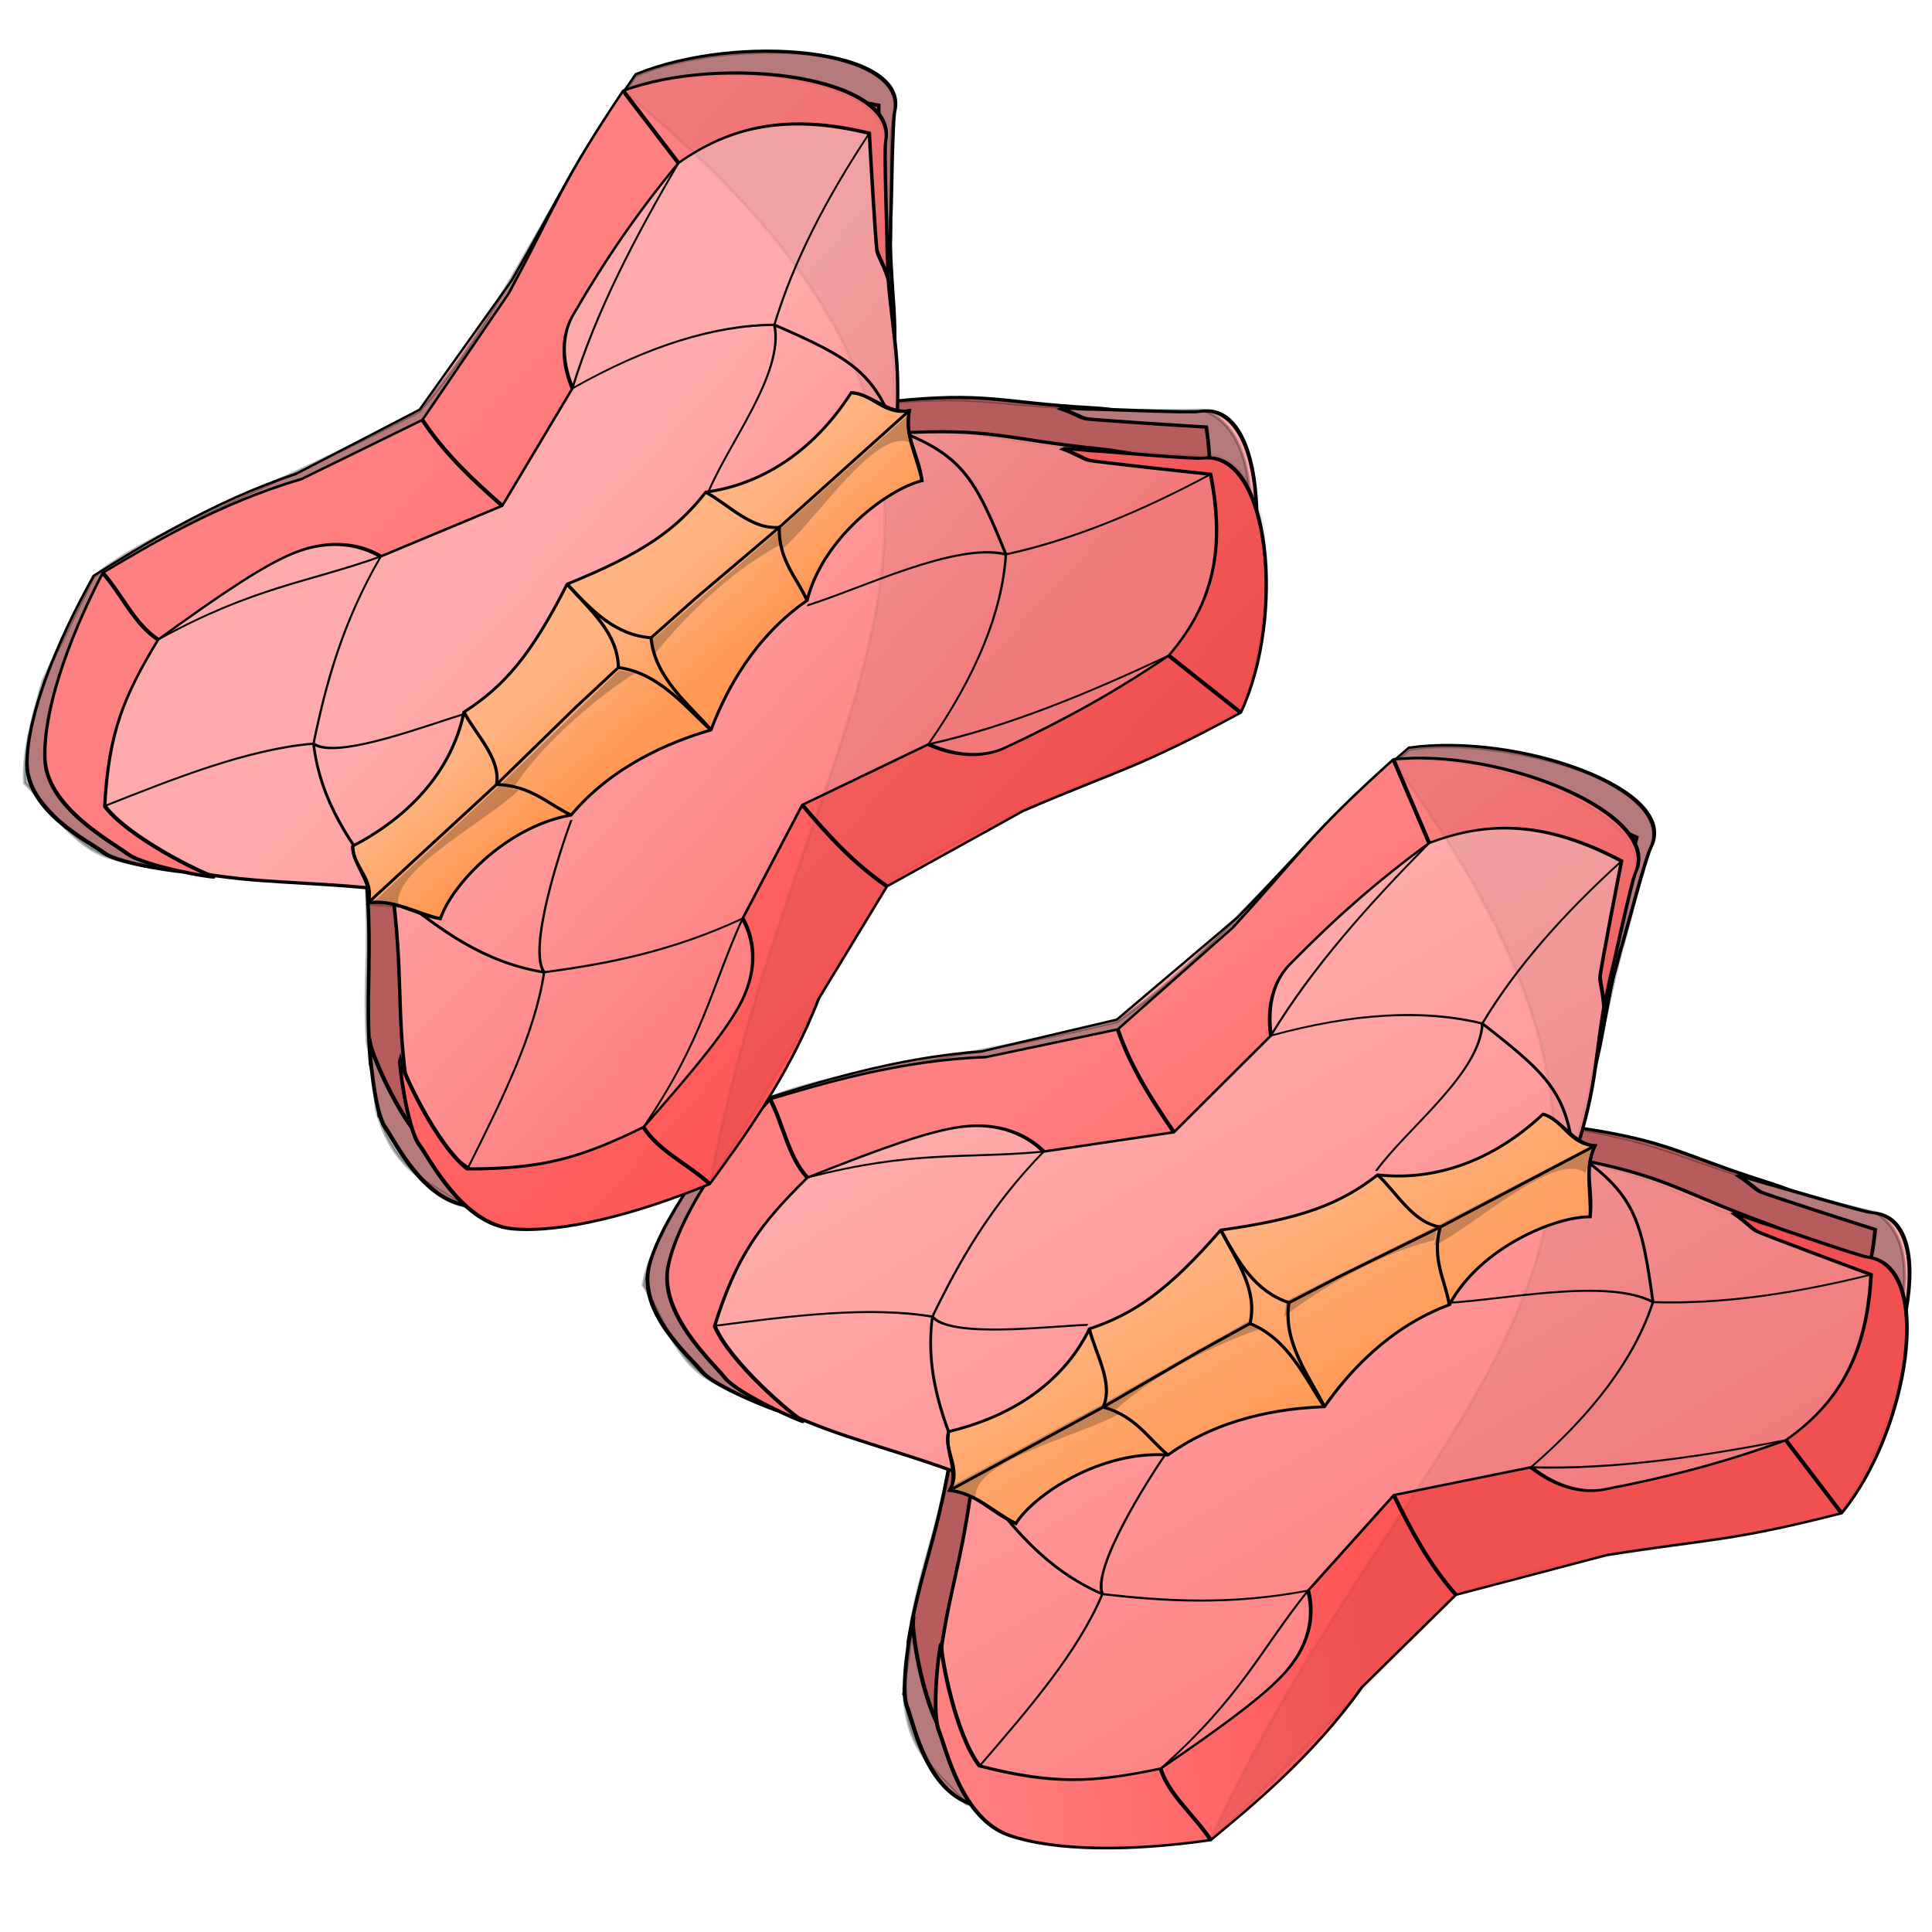 <?xml version="1.0" encoding="UTF-8"?>
<svg version="1.1" viewBox="0 0 256 256" xmlns="http://www.w3.org/2000/svg" xmlns:cc="http://creativecommons.org/ns#" xmlns:dc="http://purl.org/dc/elements/1.1/" xmlns:rdf="http://www.w3.org/1999/02/22-rdf-syntax-ns#" xmlns:xlink="http://www.w3.org/1999/xlink">
 <defs>
  <linearGradient id="innoGrad1-2">
   <stop stop-color="#ff8080" offset="0"/>
   <stop stop-color="#f55" offset="1"/>
  </linearGradient>
  <linearGradient id="innoGrad1">
   <stop stop-color="#faa" offset="0"/>
   <stop stop-color="#ff8080" offset="1"/>
  </linearGradient>
  <linearGradient id="innoGrad2">
   <stop stop-color="#ffb380" offset="0"/>
   <stop stop-color="#f95" offset="1"/>
  </linearGradient>
  <linearGradient id="linearGradient1062" x1="162.47" x2="174.31" y1="687.6" y2="688.23" gradientUnits="userSpaceOnUse" xlink:href="#innoGrad2"/>
  <linearGradient id="linearGradient1070" x1="154.84" x2="179.89" y1="689.68" y2="689.68" gradientUnits="userSpaceOnUse" xlink:href="#innoGrad2"/>
  <linearGradient id="linearGradient1078" x1="265.87" x2="278.55" y1="503.19" y2="582.87" gradientUnits="userSpaceOnUse" xlink:href="#innoGrad1"/>
  <linearGradient id="linearGradient1086" x1="271.39" x2="282.54" y1="467.85" y2="604.93" gradientUnits="userSpaceOnUse" xlink:href="#innoGrad1"/>
  <linearGradient id="linearGradient1094" x1="195.25" x2="216.69" y1="480.92" y2="618.97" gradientUnits="userSpaceOnUse" xlink:href="#innoGrad1-2"/>
  <linearGradient id="linearGradient1104" x1="194.41" x2="215.85" y1="578.55" y2="440.5" gradientUnits="userSpaceOnUse" xlink:href="#innoGrad1-2"/>
  <linearGradient id="linearGradient1112" x1="220.52" x2="266.25" y1="477.59" y2="466.58" gradientUnits="userSpaceOnUse" xlink:href="#innoGrad1-2"/>
  <linearGradient id="linearGradient1114" x1="220.52" x2="241.66" y1="477.59" y2="572.53" gradientUnits="userSpaceOnUse" xlink:href="#innoGrad1-2"/>
 </defs>
 <style>svg { cursor: default; }</style>
 <style>svg { cursor: default; }</style>
 <style>svg { cursor: default; }</style>
 <style>svg { cursor: default; }</style>
 <style>svg { cursor: default; }</style>
 <style>svg { cursor: default; }</style>
 <style>svg { cursor: default; }</style>
 <style>svg { cursor: default; }</style>
 <style>svg { cursor: default; }</style>
 <style>svg { cursor: default;}</style>
 <style>svg { cursor: default; }</style>
 <style>svg { cursor: default; }</style>
 <style>svg { cursor: default; }</style>
 <style>svg { cursor: default; }</style>
 <style>svg { cursor: default; }</style>
 <style>svg { cursor: default; }</style>
 <style>svg { cursor: default; }</style>
 <style>svg { cursor: default;}</style>
 <style>svg { cursor: default; }</style>
 <style>svg { cursor: default; }</style>
 <style>svg { cursor: default; }</style>
 <style>svg { cursor: default; }</style>
 <style>svg { cursor: default; }</style>
 <style>svg { cursor: default; }</style>
 <style>svg { cursor: default; }</style>
 <style>svg { cursor: default; }</style>
 <style>svg { cursor: default; }</style>
 <style>svg { cursor: default; }</style>
 <style>svg { cursor: default;}</style>
 <style>svg { cursor: default; }</style>
 <style>svg { cursor: default; }</style>
 <style>svg { cursor: default; }</style>
 <style>svg { cursor: default; }</style>
 <style>svg { cursor: default; }</style>
 <style>svg { cursor: default; }</style>
 <style>svg { cursor: default; }</style>
 <style>svg { cursor: default;}</style>
 <style>svg { cursor: default; }</style>
 <style>svg { cursor: default; }</style>
 <style>svg { cursor: default; }</style>
 <style>svg { cursor: default; }</style>
 <style>svg { cursor: default; }</style>
 <style>svg { cursor: default; }</style>
 <style>svg { cursor: default; }</style>
 <style>svg { cursor: default; }</style>
 <style>svg { cursor: default; }</style>
 <style>svg { cursor: default; }</style>
 <style>svg { cursor: default; }</style>
 <style>svg { cursor: default; }</style>
 <style>svg { cursor: default; }</style>
 <style>svg { cursor: default; }</style>
 <style>svg { cursor: default; }</style>
 <style>svg { cursor: default; }</style>
 <style>svg { cursor: default; }</style>
 <style>svg { cursor: default; }</style>
 <style>svg { cursor: default; }</style>
 <style>svg { cursor: default;}</style>
 <style>svg { cursor: default; }</style>
 <style>svg { cursor: default; }</style>
 <style>svg { cursor: default; }</style>
 <style>svg { cursor: default; }</style>
 <style>svg { cursor: default; }</style>
 <style>svg { cursor: default; }</style>
 <style>svg { cursor: default; }</style>
 <style>svg { cursor: default;}</style>
 <style>svg { cursor: default; }</style>
 <style>svg { cursor: default; }</style>
 <style>svg { cursor: default; }</style>
 <style>svg { cursor: default; }</style>
 <style>svg { cursor: default; }</style>
 <style>svg { cursor: default; }</style>
 <style>svg { cursor: default; }</style>
 <style>svg { cursor: default; }</style>
 <style>svg { cursor: default; }</style>
 <style>svg { cursor: default; }</style>
 <style>svg { cursor: default;}</style>
 <style>svg { cursor: default; }</style>
 <style>svg { cursor: default; }</style>
 <style>svg { cursor: default; }</style>
 <style>svg { cursor: default; }</style>
 <style>svg { cursor: default; }</style>
 <style>svg { cursor: default; }</style>
 <style>svg { cursor: default; }</style>
 <style>svg { cursor: default;}</style>
 <style>svg { cursor: default; }</style>
 <style>svg { cursor: default; }</style>
 <style>svg { cursor: default; }</style>
 <style>svg { cursor: default; }</style>
 <style>svg { cursor: default; }</style>
 <style>svg { cursor: default; }</style>
 <style>svg { cursor: default; }</style>
 <style>svg { cursor: default; }</style>
 <style>svg { cursor: default; }</style>
 <style>svg { cursor: default; }</style>
 <style>svg { cursor: default; }</style>
 <style>svg { cursor: default;}</style>
 <style>svg { cursor: default; }</style>
 <style>svg { cursor: default; }</style>
 <style>svg { cursor: default; }</style>
 <style>svg { cursor: default; }</style>
 <style>svg { cursor: default; }</style>
 <style>svg { cursor: default; }</style>
 <style>svg { cursor: default; }</style>
 <style>svg { cursor: default;}</style>
 <style>svg { cursor: default; }</style>
 <style>svg { cursor: default; }</style>
 <style>svg { cursor: default; }</style>
 <style>svg { cursor: default; }</style>
 <style>svg { cursor: default; }</style>
 <style>svg { cursor: default; }</style>
 <style>svg { cursor: default; }</style>
 <style>svg { cursor: default; }</style>
 <style>svg { cursor: default; }</style>
 <style>svg { cursor: default; }</style>
 <style>svg { cursor: default;}</style>
 <style>svg { cursor: default; }</style>
 <style>svg { cursor: default; }</style>
 <style>svg { cursor: default; }</style>
 <style>svg { cursor: default; }</style>
 <style>svg { cursor: default; }</style>
 <style>svg { cursor: default; }</style>
 <style>svg { cursor: default; }</style>
 <style>svg { cursor: default;}</style>
 <style>svg { cursor: default; }</style>
 <style>svg { cursor: default; }</style>
 <g stroke="#000">
  <g transform="matrix(.525 .899 -1.133 .602 645.23 -203.04)">
   <g stroke="#000" stroke-width=".431">
    <g transform="matrix(0 -1 .645 0 -239.37 745.14)">
     <path d="m225.32 501.88c-0.964-3.747-3.108-8.731-3.108-8.731l1.752-17.331 4.567-11.752 12.493-6.498c6.735 2.915 29.106 23.754 78.367 2.575 3.321 2.621 5.693 1.12 7.807 4.769 0 0 10.117 15.349 6.542 20.882-3.336 5.291-5.087 11.054-7.786 16.518-6.419 12.992-6.574 16.289-13.442 27.417 7.706 11.128 7.862 14.425 14.281 27.417 2.699 5.464 4.451 11.227 7.786 16.518 3.576 5.533-6.542 20.882-6.542 20.882-2.114 3.649-4.486 2.148-7.807 4.769-49.261-21.179-71.632-0.34-78.367 2.575l-12.493-6.498-4.567-11.752-1.752-17.331s2.144-4.983 3.108-8.731c4.501-10.711 7.653-14.78 13.215-27.849-6.401-13.07-9.553-17.138-14.053-27.849z" fill="#ff8080"/>
     <path d="m333.77 487.96c-0.734 0.826-7.32 13.84-7.705 14.465-0.385 0.624-2.171 4.427-2.405 4.535 0.735-2.73 0.815-3.931 1.154-4.915 0.303-0.88 7.351-15.345 8.272-17.195-4.863-13.265-10.249-18.4-16.886-19.839-6.869 1.703-12.756 4.118-19.55 7.805-2.129 1.155-4.283 4.385-5.583 10.074l-14.246 7.441-13.137-8.236c-0.608-3.916-2.361-8.739-6.41-11.375-3.033-1.974-8.146-3.376-16.936-5.054-7.052 3.603-10.85 6.738-16.663 16.317-0.572 7.251 2.344 21.512 3.11 23.683-0.379-0.365-4.682-10.594-4.979-14.257-0.297-3.663-2.7-16.491 0.852-23.466 3.389-6.655 10.425-13.353 18.471-18.464 5.61 1.987 14.222 4.976 22.305 11.961l13.744 6.994 16.168-6.678c10.678-6.473 12.043-8.542 24.065-13.686 10.551 7.49 22.067 32.51 16.36 39.893z" fill="#faa"/>
    </g>
    <g transform="matrix(0 -1 -.645 0 444.44 744.3)">
     <path d="m333.77 487.96c-0.734 0.826-7.32 13.84-7.705 14.465-0.385 0.624-2.171 4.427-2.405 4.535 0.735-2.73 0.815-3.931 1.154-4.915 0.303-0.88 7.351-15.345 8.272-17.195-4.863-13.265-10.249-18.4-16.886-19.839-6.869 1.703-12.756 4.118-19.55 7.805-2.129 1.155-4.283 4.385-5.583 10.074l-14.246 7.441-13.137-8.236c-0.608-3.916-2.361-8.739-6.41-11.375-3.033-1.974-8.146-3.376-16.936-5.054-7.052 3.603-10.85 6.738-16.663 16.317-0.572 7.251 2.344 21.512 3.11 23.683-0.379-0.365-4.682-10.594-4.979-14.257-0.297-3.663-2.7-16.491 0.852-23.466 3.389-6.655 10.425-13.353 18.471-18.464 5.61 1.987 14.222 4.976 22.305 11.961l13.744 6.994 16.168-6.678c10.678-6.473 12.043-8.542 24.065-13.686 10.551 7.49 22.067 32.51 16.36 39.893z" fill="#faa"/>
     <g fill="none">
      <path d="m240.33 465.67c-0.663-5.109 0.632-10.75 0.791-16.188" stroke="#000" stroke-width=".431"/>
     </g>
    </g>
   </g>
   <path d="m84.093 520.11c-2.824 1.371-6.165 3.02-6.165 3.02-4.104 2.306-8.252 0.566-12.356 0.879-3.326-2.096-6.128-4.543-8.393-7.346l-6.445-12.643c-0.073-6.76 7.086-19.071 12.234-36.048-1.923-12.658-7.886-22.537-13.144-40.234 1.692-3.321 6.229-8.974 8.584-11.088 0 0 12.532-9.742 16.103-6.167 3.415 3.336 5.993 5.396 9.52 8.095 8.386 6.419 11.317 7.185 18.5 14.052 7.183-7.706 9.953-8.149 17.234-14.214 3.412-2.842 6.672-4.937 10.087-8.272 9.506-4.495 23.485 12.846 25.386 16.755-4.603 16.587-9.952 23.378-13.144 40.234 8.501 20.892 10.986 31.581 12.234 36.048-2.802 5.113-4.289 11.621-12.412 18.989-5.926 1.257-9.473 2.394-16.811-0.498 0 0-3.216-2.144-5.635-3.108-6.913-4.501-8.502-7.234-16.938-12.796-8.436 6.401-11.524 9.841-18.437 14.341z" opacity="0" stroke-width=".346"/>
  </g>
  <path d="m94.083 182.83c-4.609-2.465-6.535-8.912-8.868-12.557 0.792-4.344 3.591-8.813 5.701-12.586l9.808-11.592c7.683-4.069 25.396-5.463 47.26-10.707 13.527-9.286 21.019-20.667 38.693-36.047 9.635-1.94 35.091 3.365 32.33 12.421-2.164 5.161-2.19 7.226-3.573 12.114-3.29 11.623-2.753 14.812-7.135 25.578 12.258 2.141 13.555 3.651 23.987 6.855 4.889 1.501 10.88 3.177 16.333 4.389 9.71 6.21-2.114 28.827-5.662 32.915-21.156 5.522-31.708 5.414-52.491 12.411-19.76 20.296-29.914 28.9-34.414 32.708-7.187 0.412-15.721 3.494-28.046 0.275-4.289-4.785-8.027-6.856-8.26-15.415 0 0 1.081-6.002 1.017-8.829 1.809-9.114 2.869-9.881 5.157-21.044-6.153-1.548-24.397-6.355-31.837-10.892z" fill="#000003" opacity=".284" stroke-width=".4"/>
  <g transform="matrix(1.089 -.579 .358 .613 -321.44 9.735)" stroke-width=".428">
   <path d="m225.32 501.88c-0.964-3.747-3.108-8.731-3.108-8.731l1.752-17.331 4.567-11.752 12.493-6.498c6.735 2.915 29.106 23.754 78.367 2.575 3.321 2.621 5.693 1.12 7.807 4.769 0 0 10.117 15.349 6.542 20.882-3.336 5.291-5.087 11.054-7.786 16.518-6.419 12.992-6.574 16.289-13.442 27.417 7.706 11.128 7.862 14.425 14.281 27.417 2.699 5.464 4.451 11.227 7.786 16.518 3.576 5.533-6.542 20.882-6.542 20.882-2.114 3.649-4.486 2.148-7.807 4.769-49.261-21.179-71.632-0.34-78.367 2.575l-12.493-6.498-4.567-11.752-1.752-17.331s2.144-4.983 3.108-8.731c4.501-10.711 7.653-14.78 13.215-27.849-6.401-13.07-9.553-17.138-14.053-27.849z" fill="url(#linearGradient1086)"/>
   <path d="m333.77 487.96c-0.734 0.826-7.32 13.84-7.705 14.465-0.385 0.624-2.171 4.427-2.405 4.535 0.735-2.73 0.815-3.931 1.154-4.915 0.303-0.88 7.351-15.345 8.272-17.195-4.863-13.265-10.249-18.4-16.886-19.839-6.869 1.703-12.756 4.118-19.55 7.805-2.129 1.155-4.283 4.385-5.583 10.074l-14.246 7.441-13.137-8.236c-0.608-3.916-2.361-8.739-6.41-11.375-3.033-1.974-8.146-3.376-16.936-5.054-7.052 3.603-10.85 6.738-16.663 16.317-0.572 7.251 2.344 21.512 3.11 23.683-0.379-0.365-4.682-10.594-4.979-14.257-0.297-3.663-2.7-16.491 0.852-23.466 3.389-6.655 10.425-13.353 18.471-18.464 5.61 1.987 14.222 4.976 22.305 11.961l13.744 6.994 16.168-6.678c10.678-6.473 12.043-8.542 24.065-13.686 10.551 7.49 22.067 32.51 16.36 39.893z" fill="url(#linearGradient1114)"/>
   <g fill="none">
    <path d="m276.82 490.33c-0.312-7.367-0.483-14.548 0.357-21.899" stroke-width=".428"/>
    <path d="m316.2 465.01 1.211-16.944" stroke-width=".428"/>
    <path d="m240.33 465.67c-0.663-5.109 0.632-10.75 0.791-16.188" stroke-width=".428"/>
    <g stroke-width=".321">
     <path d="m263.68 482.1c-7.559-5.526-12.026-11.739-23.346-16.43"/>
     <path d="m291.06 482.89c7.541-7.633 16.189-13.051 25.133-17.878"/>
     <path d="m263.68 482.1c-8.014 4.382-13.836 10.755-19.289 17.466-3.971 9.191-4.679 18.848-5.434 28.499"/>
     <path d="m312.09 531.34c3.457-12.467 2.724-17.123-0.744-31.898-4.648-7.513-11.398-13.04-20.288-16.545"/>
     <path d="m223.67 481.98c7.675 5.091 15.346 10.187 20.72 17.579 0.506 5.282 10.657 12.033 13.969 14.977"/>
     <path d="m333.08 484.85c-8.118 3.55-15.496 8.209-21.731 14.584-2.897 8.043-12.651 10.661-17.86 15.005"/>
    </g>
   </g>
  </g>
  <g transform="matrix(1.089 -.579 -.358 -.613 58.77 658.96)" stroke-width=".428">
   <path d="m333.77 487.96c-0.734 0.826-7.32 13.84-7.705 14.465-0.385 0.624-2.171 4.427-2.405 4.535 0.735-2.73 0.815-3.931 1.154-4.915 0.303-0.88 7.351-15.345 8.272-17.195-4.863-13.265-10.249-18.4-16.886-19.839-6.869 1.703-12.756 4.118-19.55 7.805-2.129 1.155-4.283 4.385-5.583 10.074l-14.246 7.441-13.137-8.236c-0.608-3.916-2.361-8.739-6.41-11.375-3.033-1.974-8.146-3.376-16.936-5.054-7.052 3.603-10.85 6.738-16.663 16.317-0.572 7.251 2.344 21.512 3.11 23.683-0.379-0.365-4.682-10.594-4.979-14.257-0.297-3.663-2.7-16.491 0.852-23.466 3.389-6.655 10.425-13.353 18.471-18.464 5.61 1.987 14.222 4.976 22.305 11.961l13.744 6.994 16.168-6.678c10.678-6.473 12.043-8.542 24.065-13.686 10.551 7.49 22.067 32.51 16.36 39.893z" fill="url(#linearGradient1112)"/>
   <g fill="none">
    <path d="m276.82 490.33c-0.312-7.367-0.483-14.548 0.357-21.899" stroke-width=".428"/>
    <path d="m316.2 465.01 1.211-16.944" stroke-width=".428"/>
    <path d="m240.33 465.67c-0.663-5.109 0.632-10.75 0.791-16.188" stroke-width=".428"/>
    <g stroke-width=".321">
     <path d="m263.68 482.1c-7.559-5.526-12.026-11.739-23.346-16.43"/>
     <path d="m291.06 482.89c7.541-7.633 16.189-13.051 25.133-17.878"/>
     <path d="m263.68 482.1c-8.014 4.382-13.836 10.755-19.289 17.466-3.971 9.191-4.679 18.848-5.434 28.499"/>
     <path d="m312.09 531.34c3.457-12.467 2.724-17.123-0.744-31.898-4.648-7.513-11.398-13.04-20.288-16.545"/>
     <path d="m223.67 481.98c7.675 5.091 15.346 10.187 20.72 17.579 0.506 5.282 10.27 14.716 13.582 17.659"/>
     <path d="m333.08 484.85c-8.118 3.55-15.496 8.209-21.731 14.584-2.897 8.043-13.877 13.535-19.086 17.879"/>
    </g>
   </g>
  </g>
  <path d="m184.5 100.87c9.635-1.94 34.851 5.941 32.09 14.998-2.878 13.878-5.57 27.189-8.188 37.913 12.258 2.141 13.673 4.882 24.105 8.086 4.889 1.501 10.88 3.922 16.333 5.135 9.71 6.21-1.399 29.456-4.947 33.544-21.156 5.522-30.305 3.791-51.088 10.788-19.76 20.296-27.966 28.673-32.466 32.481 28.073-60.66 72.264-77.91 24.161-142.95z" fill="#000003" opacity=".055" stroke-width=".4"/>
  <g transform="matrix(.58 .936 -1.075 .601 812.96 -396.45)" stroke-width=".344">
   <path d="m176.31 672.72c-4.237-6.123-3.035-14.755-0.967-17.87-2.406-1.486-5.389-2.135-7.192-4.495-1.426 1.913-4.583 1.54-6.372 2.975 2.192 8.023 0.234 14.282-3.333 18.585 0.862 5.077 0.156 9.472-3.421 17.496 3.229 8.17 3.744 12.592 2.665 17.627 3.379 4.453 5.066 10.79 2.53 18.712 1.726 1.511 4.895 1.274 6.238 3.247 1.903-2.28 4.912-2.8 7.379-4.181-1.932-3.201-2.762-11.876 1.736-17.811-0.886-6.813 1.714-12.972 4.124-17.062-2.232-4.19-4.564-10.455-3.385-17.223z" fill="url(#linearGradient1070)"/>
   <g transform="rotate(-7.409,168.98,702.12)" fill="none">
    <g>
     <path d="m157.15 705.54c2.782 1.242 6.914 1.716 8.55 4.312 3.3-2.112 6.19-1.512 9.187-2.04"/>
     <path d="m157.24 724.42c1.405 1.769 4.637 1.52 5.767 4.024 2.261-2.099 4.858-1.814 7.857-3.195"/>
     <path d="m156.78 687.72c4.382 0.863 8.405 1.119 11.11 4.089 4.208-2.114 9.229-0.758 13.286-0.376"/>
    </g>
    <path d="m167.89 691.81-0.868 6.273-1.322 11.774-2.688 18.594"/>
   </g>
   <g fill="none">
    <g>
     <path d="m158.44 671.92c2.954-0.747 7.106-0.504 9.163-2.781 2.889 2.647 5.839 2.551 8.701 3.586"/>
     <path d="m161.78 653.33c1.688-1.502 4.829-0.702 6.372-2.975 1.867 2.456 4.475 2.621 7.192 4.495"/>
     <path d="m155.02 689.41c4.46 0.213 8.473 0.339 11.646-2.123 3.783 2.805 8.787 2.326 13.025 2.65"/>
    </g>
    <path d="m166.67 687.29 0.221-6.329 0.718-11.826 0.542-18.779"/>
   </g>
  </g>
  <g transform="matrix(.73 .743 -.95 .862 454.34 -395.74)">
   <g stroke="#000" stroke-width=".431">
    <g transform="matrix(0 -1 .645 0 -239.37 745.14)">
     <path d="m225.32 501.88c-0.964-3.747-3.108-8.731-3.108-8.731l1.752-17.331 4.567-11.752 12.493-6.498c6.735 2.915 29.106 23.754 78.367 2.575 3.321 2.621 5.693 1.12 7.807 4.769 0 0 10.117 15.349 6.542 20.882-3.336 5.291-5.087 11.054-7.786 16.518-6.419 12.992-6.574 16.289-13.442 27.417 7.706 11.128 7.862 14.425 14.281 27.417 2.699 5.464 4.451 11.227 7.786 16.518 3.576 5.533-6.542 20.882-6.542 20.882-2.114 3.649-4.486 2.148-7.807 4.769-49.261-21.179-71.632-0.34-78.367 2.575l-12.493-6.498-4.567-11.752-1.752-17.331s2.144-4.983 3.108-8.731c4.501-10.711 7.653-14.78 13.215-27.849-6.401-13.07-9.553-17.138-14.053-27.849z" fill="#ff8080"/>
     <path d="m333.77 487.96c-0.734 0.826-7.32 13.84-7.705 14.465-0.385 0.624-2.171 4.427-2.405 4.535 0.735-2.73 0.815-3.931 1.154-4.915 0.303-0.88 7.351-15.345 8.272-17.195-4.863-13.265-10.249-18.4-16.886-19.839-6.869 1.703-12.756 4.118-19.55 7.805-2.129 1.155-4.283 4.385-5.583 10.074l-14.246 7.441-13.137-8.236c-0.608-3.916-2.361-8.739-6.41-11.375-3.033-1.974-8.146-3.376-16.936-5.054-7.052 3.603-10.85 6.738-16.663 16.317-0.572 7.251 2.344 21.512 3.11 23.683-0.379-0.365-4.682-10.594-4.979-14.257-0.297-3.663-2.7-16.491 0.852-23.466 3.389-6.655 10.425-13.353 18.471-18.464 5.61 1.987 14.222 4.976 22.305 11.961l13.744 6.994 16.168-6.678c10.678-6.473 12.043-8.542 24.065-13.686 10.551 7.49 22.067 32.51 16.36 39.893z" fill="#faa"/>
    </g>
    <g transform="matrix(0 -1 -.645 0 444.44 744.3)">
     <path d="m333.77 487.96c-0.734 0.826-7.32 13.84-7.705 14.465-0.385 0.624-2.171 4.427-2.405 4.535 0.735-2.73 0.815-3.931 1.154-4.915 0.303-0.88 7.351-15.345 8.272-17.195-4.863-13.265-10.249-18.4-16.886-19.839-6.869 1.703-12.756 4.118-19.55 7.805-2.129 1.155-4.283 4.385-5.583 10.074l-14.246 7.441-13.137-8.236c-0.608-3.916-2.361-8.739-6.41-11.375-3.033-1.974-8.146-3.376-16.936-5.054-7.052 3.603-10.85 6.738-16.663 16.317-0.572 7.251 2.344 21.512 3.11 23.683-0.379-0.365-4.682-10.594-4.979-14.257-0.297-3.663-2.7-16.491 0.852-23.466 3.389-6.655 10.425-13.353 18.471-18.464 5.61 1.987 14.222 4.976 22.305 11.961l13.744 6.994 16.168-6.678c10.678-6.473 12.043-8.542 24.065-13.686 10.551 7.49 22.067 32.51 16.36 39.893z" fill="#faa"/>
     <g fill="none">
      <path d="m240.33 465.67c-0.663-5.109 0.632-10.75 0.791-16.188" stroke="#000" stroke-width=".431"/>
     </g>
    </g>
   </g>
   <path d="m84.093 520.11c-2.824 1.371-6.165 3.02-6.165 3.02-4.104 2.306-8.252 0.566-12.356 0.879-3.326-2.096-6.128-4.543-8.393-7.346l-6.445-12.643c-0.073-6.76 7.086-19.071 12.234-36.048-1.923-12.658-7.886-22.537-13.144-40.234 1.692-3.321 6.229-8.974 8.584-11.088 0 0 12.532-9.742 16.103-6.167 3.415 3.336 5.993 5.396 9.52 8.095 8.386 6.419 11.317 7.185 18.5 14.052 7.183-7.706 9.953-8.149 17.234-14.214 3.412-2.842 6.672-4.937 10.087-8.272 9.506-4.495 23.485 12.846 25.386 16.755-4.603 16.587-9.952 23.378-13.144 40.234 8.501 20.892 10.986 31.581 12.234 36.048-2.802 5.113-4.289 11.621-12.412 18.989-5.926 1.257-9.473 2.394-16.811-0.498 0 0-3.216-2.144-5.635-3.108-6.913-4.501-8.502-7.234-16.938-12.796-8.436 6.401-11.524 9.841-18.437 14.341z" opacity="0" stroke-width=".346"/>
  </g>
  <path d="m14.948 113.77c-5.073-1.256-8.525-7.033-11.683-9.992-0.301-4.406 1.315-9.425 2.433-13.601l6.658-13.647c6.448-5.833 23.274-11.537 43.178-21.995 10.83-12.326 15.294-25.199 28.646-44.452 8.863-4.249 34.841-5.364 34.391 4.093-0.829 5.534-0.346 7.543-0.486 12.621-0.332 12.075 0.972 15.034-0.629 26.547 12.408-0.938 14.036 0.207 24.936 0.748 5.108 0.254 11.327 0.405 16.911 0.24 10.939 3.633 5.037 28.462 2.603 33.297-19.15 10.553-29.405 13.041-47.83 24.932-14.165 24.53-21.893 35.366-25.319 40.163-6.865 2.165-14.38 7.251-27.118 7.16-5.333-3.584-9.466-4.673-11.796-12.912 0 0-0.427-6.083-1.184-8.808-0.486-9.28 0.352-10.283-0.174-21.666-6.345 0.011-25.211-0.163-33.538-2.732z" fill="#000003" opacity=".284" stroke-width=".4"/>
  <g transform="matrix(.913 -.828 .498 .506 -430.37 48.117)" stroke-width=".428">
   <path d="m225.32 501.88c-0.964-3.747-3.108-8.731-3.108-8.731l1.752-17.331 4.567-11.752 12.493-6.498c6.735 2.915 29.106 23.754 78.367 2.575 3.321 2.621 5.693 1.12 7.807 4.769 0 0 10.117 15.349 6.542 20.882-3.336 5.291-5.087 11.054-7.786 16.518-6.419 12.992-6.574 16.289-13.442 27.417 7.706 11.128 7.862 14.425 14.281 27.417 2.699 5.464 4.451 11.227 7.786 16.518 3.576 5.533-6.542 20.882-6.542 20.882-2.114 3.649-4.486 2.148-7.807 4.769-49.261-21.179-71.632-0.34-78.367 2.575l-12.493-6.498-4.567-11.752-1.752-17.331s2.144-4.983 3.108-8.731c4.501-10.711 7.653-14.78 13.215-27.849-6.401-13.07-9.553-17.138-14.053-27.849z" fill="url(#linearGradient1078)"/>
   <path d="m333.77 487.96c-0.734 0.826-7.32 13.84-7.705 14.465-0.385 0.624-2.171 4.427-2.405 4.535 0.735-2.73 0.815-3.931 1.154-4.915 0.303-0.88 7.351-15.345 8.272-17.195-4.863-13.265-10.249-18.4-16.886-19.839-6.869 1.703-12.756 4.118-19.55 7.805-2.129 1.155-4.283 4.385-5.583 10.074l-14.246 7.441-13.137-8.236c-0.608-3.916-2.361-8.739-6.41-11.375-3.033-1.974-8.146-3.376-16.936-5.054-7.052 3.603-10.85 6.738-16.663 16.317-0.572 7.251 2.344 21.512 3.11 23.683-0.379-0.365-4.682-10.594-4.979-14.257-0.297-3.663-2.7-16.491 0.852-23.466 3.389-6.655 10.425-13.353 18.471-18.464 5.61 1.987 14.222 4.976 22.305 11.961l13.744 6.994 16.168-6.678c10.678-6.473 12.043-8.542 24.065-13.686 10.551 7.49 22.067 32.51 16.36 39.893z" fill="url(#linearGradient1094)"/>
   <g fill="none">
    <path d="m276.82 490.33c-0.312-7.367-0.483-14.548 0.357-21.899" stroke-width=".428"/>
    <path d="m316.2 465.01 1.211-16.944" stroke-width=".428"/>
    <path d="m240.33 465.67c-0.663-5.109 0.632-10.75 0.791-16.188" stroke-width=".428"/>
    <g stroke-width=".321">
     <path d="m263.68 482.1c-7.559-5.526-12.026-11.739-23.346-16.43"/>
     <path d="m291.06 482.89c7.541-7.633 16.189-13.051 25.133-17.878"/>
     <path d="m263.68 482.1c-8.014 4.382-13.836 10.755-19.289 17.466-3.971 9.191-4.679 18.848-5.434 28.499"/>
     <path d="m312.09 531.34c3.457-12.467 2.724-17.123-0.744-31.898-4.648-7.513-11.398-13.04-20.288-16.545"/>
     <path d="m223.67 481.98c7.675 5.091 15.346 10.187 20.72 17.579 0.506 5.282 10.657 12.033 13.969 14.977"/>
     <path d="m333.08 484.85c-8.118 3.55-15.496 8.209-21.731 14.584-2.897 8.043-12.651 10.661-17.86 15.005"/>
    </g>
   </g>
  </g>
  <g transform="matrix(.913 -.828 -.498 -.506 97.75 583.97)" stroke-width=".428">
   <path d="m333.77 487.96c-0.734 0.826-7.32 13.84-7.705 14.465-0.385 0.624-2.171 4.427-2.405 4.535 0.735-2.73 0.815-3.931 1.154-4.915 0.303-0.88 7.351-15.345 8.272-17.195-4.863-13.265-10.249-18.4-16.886-19.839-6.869 1.703-12.756 4.118-19.55 7.805-2.129 1.155-4.283 4.385-5.583 10.074l-14.246 7.441-13.137-8.236c-0.608-3.916-2.361-8.739-6.41-11.375-3.033-1.974-8.146-3.376-16.936-5.054-7.052 3.603-10.85 6.738-16.663 16.317-0.572 7.251 2.344 21.512 3.11 23.683-0.379-0.365-4.682-10.594-4.979-14.257-0.297-3.663-2.7-16.491 0.852-23.466 3.389-6.655 10.425-13.353 18.471-18.464 5.61 1.987 14.222 4.976 22.305 11.961l13.744 6.994 16.168-6.678c10.678-6.473 12.043-8.542 24.065-13.686 10.551 7.49 22.067 32.51 16.36 39.893z" fill="url(#linearGradient1104)"/>
   <g fill="none">
    <path d="m276.82 490.33c-0.312-7.367-0.483-14.548 0.357-21.899" stroke-width=".428"/>
    <path d="m316.2 465.01 1.211-16.944" stroke-width=".428"/>
    <path d="m240.33 465.67c-0.663-5.109 0.632-10.75 0.791-16.188" stroke-width=".428"/>
    <g stroke-width=".321">
     <path d="m263.68 482.1c-7.559-5.526-12.026-11.739-23.346-16.43"/>
     <path d="m291.06 482.89c7.541-7.633 16.189-13.051 25.133-17.878"/>
     <path d="m263.68 482.1c-8.014 4.382-13.836 10.755-19.289 17.466-3.971 9.191-4.679 18.848-5.434 28.499"/>
     <path d="m312.09 531.34c3.457-12.467 2.724-17.123-0.744-31.898-4.648-7.513-11.398-13.04-20.288-16.545"/>
     <path d="m223.67 481.98c7.675 5.091 15.346 10.187 20.72 17.579 0.506 5.282 10.27 14.716 13.582 17.659"/>
     <path d="m333.08 484.85c-8.118 3.55-15.496 8.209-21.731 14.584-2.897 8.043-13.877 13.535-19.086 17.879"/>
    </g>
   </g>
  </g>
  <path d="m82.508 12.041c8.866-4.242 35.245-2.781 34.787 6.676 0.611 14.161 1.263 27.725 1.353 38.764 12.409-0.928 14.452 1.383 25.351 1.932 5.108 0.257 11.51 1.136 17.093 0.976 10.936 3.641 5.863 28.901 3.425 33.734-19.157 10.539-28.452 11.102-46.886 22.98-14.183 24.52-20.085 34.653-23.515 39.448 12.35-65.69 50.965-93.244-11.61-144.51z" fill="#000003" opacity=".055" stroke-width=".4"/>
  <g transform="matrix(.792 .765 -.895 .846 569.39 -624.44)" stroke-width=".344">
   <path d="m176.31 672.72c-4.237-6.123-3.035-14.755-0.967-17.87-2.406-1.486-5.389-2.135-7.192-4.495-1.426 1.913-4.583 1.54-6.372 2.975 2.192 8.023 0.234 14.282-3.333 18.585 0.862 5.077 0.156 9.472-3.421 17.496 3.229 8.17 3.744 12.592 2.665 17.627 3.379 4.453 5.066 10.79 2.53 18.712 1.726 1.511 4.895 1.274 6.238 3.247 1.903-2.28 4.912-2.8 7.379-4.181-1.932-3.201-2.762-11.876 1.736-17.811-0.886-6.813 1.714-12.972 4.124-17.062-2.232-4.19-4.564-10.455-3.385-17.223z" fill="url(#linearGradient1062)"/>
   <g transform="rotate(-7.409,168.98,702.12)" fill="none">
    <g>
     <path d="m157.15 705.54c2.782 1.242 6.914 1.716 8.55 4.312 3.3-2.112 6.19-1.512 9.187-2.04"/>
     <path d="m157.24 724.42c1.405 1.769 4.637 1.52 5.767 4.024 2.261-2.099 4.858-1.814 7.857-3.195"/>
     <path d="m156.78 687.72c4.382 0.863 8.405 1.119 11.11 4.089 4.208-2.114 9.229-0.758 13.286-0.376"/>
    </g>
    <path d="m167.89 691.81-0.868 6.273-1.322 11.774-2.688 18.594"/>
   </g>
   <g fill="none">
    <g>
     <path d="m158.44 671.92c2.954-0.747 7.106-0.504 9.163-2.781 2.889 2.647 5.839 2.551 8.701 3.586"/>
     <path d="m161.78 653.33c1.688-1.502 4.829-0.702 6.372-2.975 1.867 2.456 4.475 2.621 7.192 4.495"/>
     <path d="m155.02 689.41c4.46 0.213 8.473 0.339 11.646-2.123 3.783 2.805 8.787 2.326 13.025 2.65"/>
    </g>
    <path d="m166.67 687.29 0.221-6.329 0.718-11.826 0.542-18.779"/>
   </g>
  </g>
 </g>
 <g fill="#000003">
  <path d="m147.76 186.88-1.879-0.709 19.454-11.059 1.917 0.955c-1.582 0.35-12.691 4.475-19.492 10.814z" opacity=".22"/>
  <path d="m129.25 198.44-3.73-1.244 20.359-11.025 2.625 1.048c-5.142 3.019-19.545 6.191-19.254 11.22z" opacity=".22"/>
  <path d="m190.04 164.35 0.462-1.955-20.044 9.95-0.279 2.123c1.175-1.116 10.804-8.022 19.861-10.119z" opacity=".22"/>
  <path d="m210.11 155.44 1.067-3.784-20.559 10.647-0.608 2.761c5.387-2.557 16.103-12.689 20.1-9.623z" opacity=".22"/>
  <path d="m67.942 104.53-1.996-0.222 16.113-15.528 2.094 0.451c-1.446 0.731-11.189 7.476-16.21 15.3z" opacity=".22"/>
  <path d="m52.869 120.31-3.922-0.283 16.998-15.719 2.803 0.366c-4.235 4.198-17.405 10.834-15.88 15.635z" opacity=".22"/>
  <path d="m103.33 72.235-0.036-2.009-16.959 14.6 0.255 2.126c0.862-1.372 8.484-10.445 16.74-14.718z" opacity=".22"/>
  <path d="m120.57 58.632 0.097-3.931-17.286 15.402 0.095 2.825c4.587-3.81 12.463-16.279 17.094-14.297z" opacity=".22"/>
 </g>
</svg>
